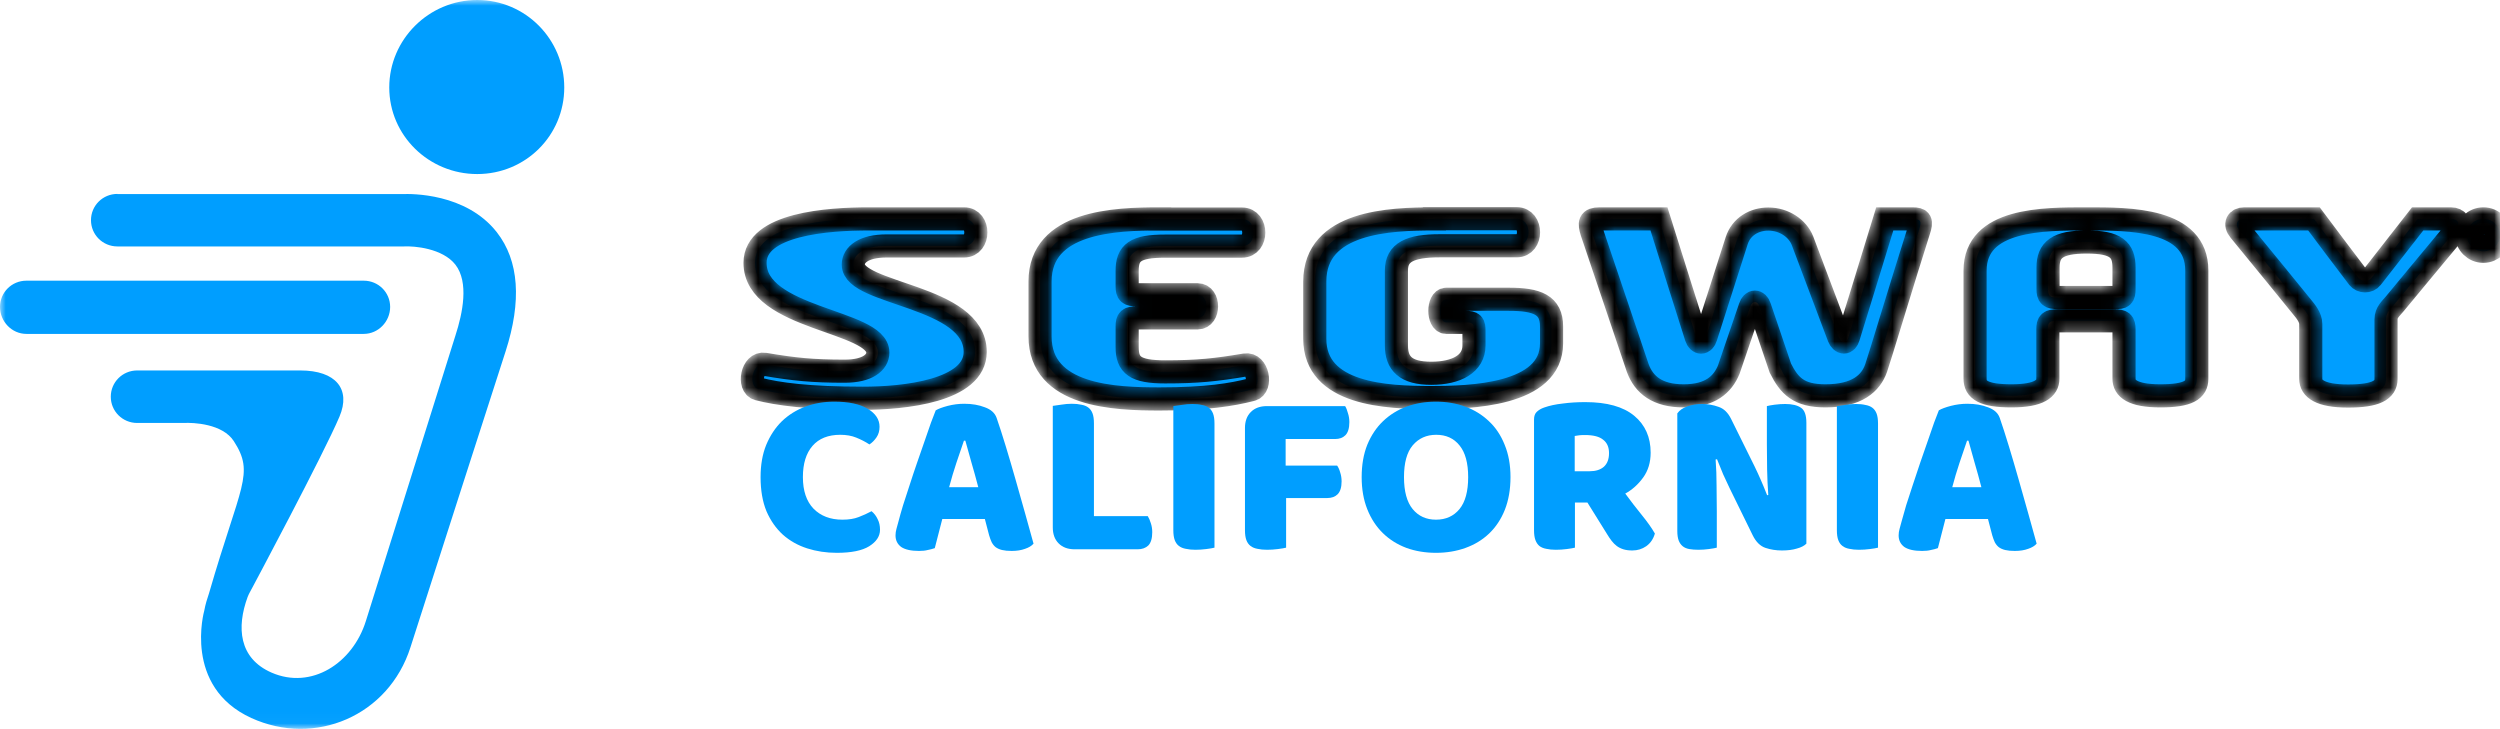 <svg width="216" height="63" viewBox="0 0 216 63" fill="none" xmlns="http://www.w3.org/2000/svg">
<g clip-path="url(#clip0_12949_5904)">
<mask id="mask0_12949_5904" style="mask-type:luminance" maskUnits="userSpaceOnUse" x="0" y="0" width="216" height="63">
<path d="M216 0H0V62.972H216V0Z" fill="white"/>
</mask>
<g mask="url(#mask0_12949_5904)">
<path d="M41.231 0C37.054 0 33.632 3.403 33.632 7.557C33.632 11.711 37.054 15.038 41.231 15.038C45.408 15.038 48.752 11.711 48.752 7.557C48.752 3.403 45.408 0 41.231 0ZM10.142 16.755C8.878 16.755 7.861 17.766 7.861 19.023C7.861 20.28 8.878 21.292 10.142 21.292H34.927C35.774 21.246 38.24 21.445 39.35 22.871C40.522 24.389 39.982 27.041 39.35 28.987C39.35 28.987 32.152 51.935 31.613 53.652C30.472 57.315 26.896 59.615 23.459 58.112C20.623 56.871 20.438 54.188 21.394 51.582C21.517 51.26 21.671 51.031 21.81 50.755C21.81 50.755 27.975 39.212 29.332 35.993C30.333 33.632 29.039 32.007 25.941 32.007H11.853C10.589 32.007 9.572 33.019 9.572 34.276C9.572 35.533 10.589 36.544 11.853 36.544H15.86C16.708 36.498 19.236 36.606 20.207 38.123C22.026 40.944 20.777 41.864 18.064 51.245C17.895 51.736 17.741 52.242 17.648 52.763C17.648 52.763 15.783 59.324 21.717 62.037C27.204 64.535 33.57 61.868 35.466 55.92C36.792 51.736 43.681 30.367 43.681 30.367C45.084 26.013 44.853 22.534 42.926 20.066C40.26 16.663 35.497 16.739 34.773 16.77H10.142V16.755ZM2.281 24.251C1.017 24.251 0 25.262 0 26.519C0 27.776 1.017 28.849 2.281 28.849H31.428C32.692 28.849 33.709 27.776 33.709 26.519C33.709 25.262 32.692 24.251 31.428 24.251H2.281Z" fill="#009EFF"/>
<g filter="url(#filter0_d_12949_5904)">
<path d="M75.083 14.911C71.541 14.911 65.236 15.344 65.236 18.712C65.236 23.615 75.846 23.66 75.846 26.461C75.846 27.311 74.961 28.071 72.976 28.071C70.198 28.071 68.625 27.907 66.061 27.475C64.977 27.296 64.611 29.382 65.511 29.606C67.19 30.038 69.816 30.411 74.548 30.411C78.09 30.411 84.257 29.785 84.257 26.402C84.257 21.499 73.724 21.469 73.724 18.861C73.724 18.011 74.609 17.251 76.594 17.251H83.296C84.654 17.251 84.654 14.911 83.296 14.911H75.083ZM100.195 14.911C96.348 14.911 89.86 15.135 89.86 20.321V25.06C89.86 30.262 96.348 30.47 100.195 30.47C104.271 30.47 106.454 30.098 108.133 29.666C109.049 29.442 108.667 27.341 107.583 27.534C105.019 27.966 103.462 28.13 100.668 28.13C98.073 28.13 97.386 27.549 97.386 25.999V24.196C97.386 23.585 97.538 23.466 98.21 23.466H103.477C104.5 23.466 104.5 21.469 103.477 21.469H98.21C97.538 21.469 97.386 21.35 97.386 20.738V19.397C97.386 17.832 98.073 17.266 100.668 17.266H107.308C108.667 17.266 108.667 14.926 107.308 14.926H100.195V14.911ZM123.933 14.911C120.086 14.911 113.598 15.135 113.598 20.321V25.269C113.598 30.098 119.811 30.351 123.658 30.351C126.925 30.351 134.054 30.187 134.054 25.671V24.196C134.054 22.348 132.817 21.856 130.36 21.856H124.956C124.223 21.856 124.223 23.853 124.956 23.853H126.604C127.276 23.853 127.352 23.987 127.352 24.584V25.85C127.352 27.415 125.871 28.25 123.658 28.25C121.444 28.25 120.651 27.4 120.651 25.85V19.367C120.651 17.803 121.811 17.236 124.406 17.236H131.047C132.405 17.236 132.405 14.896 131.047 14.896H123.933V14.911ZM138.221 14.911C137.29 14.911 137.305 15.284 137.534 16.044L141.503 27.803C142.038 29.248 143.198 30.202 145.473 30.202C147.747 30.202 148.831 29.233 149.365 27.937C149.365 27.937 150.938 23.347 151.212 22.527C151.396 21.961 151.854 21.961 152.037 22.527C152.266 23.227 153.823 27.803 153.823 27.803C154.586 29.323 155.395 30.202 157.716 30.202C160.448 30.202 161.639 29.114 162.097 27.803C162.387 26.983 164.494 19.964 165.791 15.91C166.051 15.12 165.974 14.911 165.242 14.911H162.845C162.097 17.385 159.792 24.822 159.7 25.135C159.532 25.701 159.105 25.686 158.876 25.135C158.723 24.747 156.143 17.862 155.731 16.789C155.304 15.716 154.128 14.926 152.785 14.926C151.579 14.926 150.449 15.567 150.052 16.789C149.655 18.011 147.488 24.807 147.381 25.135C147.213 25.701 146.74 25.701 146.556 25.135C146.434 24.792 144.083 17.281 143.335 14.911H138.221ZM180.293 14.911C176.569 14.911 170.646 14.882 170.646 19.382V28.727C170.646 29.666 171.363 30.202 173.79 30.202C176.218 30.202 176.935 29.546 176.935 28.727V24.449C176.935 23.838 177.088 23.719 177.759 23.719H182.69C183.362 23.719 183.515 23.853 183.515 24.449V28.727C183.515 29.546 184.232 30.202 186.659 30.202C189.086 30.202 189.804 29.68 189.804 28.727V19.382C189.804 14.882 184.018 14.911 180.293 14.911ZM193.91 14.911C193.3 14.911 193.04 15.358 193.498 15.91C195.04 17.788 198.658 22.214 198.902 22.527C199.208 22.899 199.65 23.421 199.65 24.002V28.741C199.65 29.561 200.444 30.217 202.871 30.217C205.299 30.217 206.153 29.695 206.153 28.741V23.6C206.153 22.989 206.566 22.661 206.901 22.259C207.146 21.946 210.565 17.847 212.168 15.91C212.626 15.344 212.382 14.911 211.756 14.911H208.886C208.886 14.911 205.207 19.621 204.917 19.993C204.627 20.366 204.047 20.351 203.757 19.993C203.467 19.636 199.925 14.911 199.925 14.911H193.91ZM214.565 14.911C213.771 14.911 213.13 15.552 213.13 16.312C213.13 17.072 213.771 17.713 214.565 17.713C215.343 17.713 216 17.072 216 16.312C216 15.537 215.359 14.911 214.565 14.911ZM214.565 15.239C215.145 15.239 215.664 15.746 215.664 16.312C215.664 16.879 215.145 17.311 214.565 17.311C213.985 17.311 213.542 16.879 213.542 16.312C213.542 15.746 213.985 15.239 214.565 15.239ZM213.954 15.776C213.908 15.776 213.893 15.791 213.893 15.835V16.7C213.893 16.759 213.939 16.759 214.092 16.759C214.26 16.759 214.29 16.744 214.29 16.7V15.97C214.29 15.925 214.305 15.91 214.351 15.91H214.55C214.687 15.91 214.748 15.985 214.748 16.044C214.748 16.148 214.58 16.178 214.412 16.178H214.351C214.275 16.178 214.29 16.402 214.351 16.447C214.519 16.581 214.672 16.715 214.763 16.774C214.794 16.804 214.855 16.774 214.901 16.774H215.313C215.359 16.774 215.359 16.744 215.313 16.715L214.763 16.312C214.901 16.312 215.313 16.327 215.313 16.044C215.313 15.85 215.053 15.776 214.702 15.776H213.954ZM180.293 16.909C182.812 16.909 183.515 17.564 183.515 19.114V20.977C183.515 21.633 183.377 21.707 182.767 21.707H177.775C177.103 21.707 176.95 21.573 176.95 20.977V19.114C176.95 17.564 177.775 16.909 180.293 16.909Z" fill="#009EFF"/>
<mask id="mask1_12949_5904" style="mask-type:luminance" maskUnits="userSpaceOnUse" x="64" y="13" width="153" height="19">
<path d="M75.083 14.911C71.541 14.911 65.236 15.344 65.236 18.712C65.236 23.615 75.846 23.66 75.846 26.461C75.846 27.311 74.961 28.071 72.976 28.071C70.198 28.071 68.625 27.907 66.061 27.475C64.977 27.296 64.611 29.382 65.511 29.606C67.19 30.038 69.816 30.411 74.548 30.411C78.09 30.411 84.257 29.785 84.257 26.402C84.257 21.499 73.724 21.469 73.724 18.861C73.724 18.011 74.609 17.251 76.594 17.251H83.296C84.654 17.251 84.654 14.911 83.296 14.911H75.083ZM100.195 14.911C96.348 14.911 89.86 15.135 89.86 20.321V25.06C89.86 30.262 96.348 30.47 100.195 30.47C104.271 30.47 106.454 30.098 108.133 29.666C109.049 29.442 108.667 27.341 107.583 27.534C105.019 27.966 103.462 28.13 100.668 28.13C98.073 28.13 97.386 27.549 97.386 25.999V24.196C97.386 23.585 97.538 23.466 98.21 23.466H103.477C104.5 23.466 104.5 21.469 103.477 21.469H98.21C97.538 21.469 97.386 21.35 97.386 20.738V19.397C97.386 17.832 98.073 17.266 100.668 17.266H107.308C108.667 17.266 108.667 14.926 107.308 14.926H100.195V14.911ZM123.933 14.911C120.086 14.911 113.598 15.135 113.598 20.321V25.269C113.598 30.098 119.811 30.351 123.658 30.351C126.925 30.351 134.054 30.187 134.054 25.671V24.196C134.054 22.348 132.817 21.856 130.36 21.856H124.956C124.223 21.856 124.223 23.853 124.956 23.853H126.604C127.276 23.853 127.352 23.987 127.352 24.584V25.85C127.352 27.415 125.871 28.25 123.658 28.25C121.444 28.25 120.651 27.4 120.651 25.85V19.367C120.651 17.803 121.811 17.236 124.406 17.236H131.047C132.405 17.236 132.405 14.896 131.047 14.896H123.933V14.911ZM138.221 14.911C137.29 14.911 137.305 15.284 137.534 16.044L141.503 27.803C142.038 29.248 143.198 30.202 145.473 30.202C147.747 30.202 148.831 29.233 149.365 27.937C149.365 27.937 150.938 23.347 151.212 22.527C151.396 21.961 151.854 21.961 152.037 22.527C152.266 23.227 153.823 27.803 153.823 27.803C154.586 29.323 155.395 30.202 157.716 30.202C160.448 30.202 161.639 29.114 162.097 27.803C162.387 26.983 164.494 19.964 165.791 15.91C166.051 15.12 165.974 14.911 165.242 14.911H162.845C162.097 17.385 159.792 24.822 159.7 25.135C159.532 25.701 159.105 25.686 158.876 25.135C158.723 24.747 156.143 17.862 155.731 16.789C155.304 15.716 154.128 14.926 152.785 14.926C151.579 14.926 150.449 15.567 150.052 16.789C149.655 18.011 147.488 24.807 147.381 25.135C147.213 25.701 146.74 25.701 146.556 25.135C146.434 24.792 144.083 17.281 143.335 14.911H138.221ZM180.293 14.911C176.569 14.911 170.646 14.882 170.646 19.382V28.727C170.646 29.666 171.363 30.202 173.79 30.202C176.218 30.202 176.935 29.546 176.935 28.727V24.449C176.935 23.838 177.088 23.719 177.759 23.719H182.69C183.362 23.719 183.515 23.853 183.515 24.449V28.727C183.515 29.546 184.232 30.202 186.659 30.202C189.086 30.202 189.804 29.68 189.804 28.727V19.382C189.804 14.882 184.018 14.911 180.293 14.911ZM193.91 14.911C193.3 14.911 193.04 15.358 193.498 15.91C195.04 17.788 198.658 22.214 198.902 22.527C199.208 22.899 199.65 23.421 199.65 24.002V28.741C199.65 29.561 200.444 30.217 202.871 30.217C205.299 30.217 206.153 29.695 206.153 28.741V23.6C206.153 22.989 206.566 22.661 206.901 22.259C207.146 21.946 210.565 17.847 212.168 15.91C212.626 15.344 212.382 14.911 211.756 14.911H208.886C208.886 14.911 205.207 19.621 204.917 19.993C204.627 20.366 204.047 20.351 203.757 19.993C203.467 19.636 199.925 14.911 199.925 14.911H193.91ZM214.565 14.911C213.771 14.911 213.13 15.552 213.13 16.312C213.13 17.072 213.771 17.713 214.565 17.713C215.343 17.713 216 17.072 216 16.312C216 15.537 215.359 14.911 214.565 14.911ZM214.565 15.239C215.145 15.239 215.664 15.746 215.664 16.312C215.664 16.879 215.145 17.311 214.565 17.311C213.985 17.311 213.542 16.879 213.542 16.312C213.542 15.746 213.985 15.239 214.565 15.239ZM213.954 15.776C213.908 15.776 213.893 15.791 213.893 15.835V16.7C213.893 16.759 213.939 16.759 214.092 16.759C214.26 16.759 214.29 16.744 214.29 16.7V15.97C214.29 15.925 214.305 15.91 214.351 15.91H214.55C214.687 15.91 214.748 15.985 214.748 16.044C214.748 16.148 214.58 16.178 214.412 16.178H214.351C214.275 16.178 214.29 16.402 214.351 16.447C214.519 16.581 214.672 16.715 214.763 16.774C214.794 16.804 214.855 16.774 214.901 16.774H215.313C215.359 16.774 215.359 16.744 215.313 16.715L214.763 16.312C214.901 16.312 215.313 16.327 215.313 16.044C215.313 15.85 215.053 15.776 214.702 15.776H213.954ZM180.293 16.909C182.812 16.909 183.515 17.564 183.515 19.114V20.977C183.515 21.633 183.377 21.707 182.767 21.707H177.775C177.103 21.707 176.95 21.573 176.95 20.977V19.114C176.95 17.564 177.775 16.909 180.293 16.909Z" stroke="black" stroke-width="2"/>
</mask>
<g mask="url(#mask1_12949_5904)">
<path d="M75.083 14.911C71.541 14.911 65.236 15.344 65.236 18.712C65.236 23.615 75.846 23.66 75.846 26.461C75.846 27.311 74.961 28.071 72.976 28.071C70.198 28.071 68.625 27.907 66.061 27.475C64.977 27.296 64.611 29.382 65.511 29.606C67.19 30.038 69.816 30.411 74.548 30.411C78.09 30.411 84.257 29.785 84.257 26.402C84.257 21.499 73.724 21.469 73.724 18.861C73.724 18.011 74.609 17.251 76.594 17.251H83.296C84.654 17.251 84.654 14.911 83.296 14.911H75.083ZM100.195 14.911C96.348 14.911 89.86 15.135 89.86 20.321V25.06C89.86 30.262 96.348 30.47 100.195 30.47C104.271 30.47 106.454 30.098 108.133 29.666C109.049 29.442 108.667 27.341 107.583 27.534C105.019 27.966 103.462 28.13 100.668 28.13C98.073 28.13 97.386 27.549 97.386 25.999V24.196C97.386 23.585 97.538 23.466 98.21 23.466H103.477C104.5 23.466 104.5 21.469 103.477 21.469H98.21C97.538 21.469 97.386 21.35 97.386 20.738V19.397C97.386 17.832 98.073 17.266 100.668 17.266H107.308C108.667 17.266 108.667 14.926 107.308 14.926H100.195V14.911ZM123.933 14.911C120.086 14.911 113.598 15.135 113.598 20.321V25.269C113.598 30.098 119.811 30.351 123.658 30.351C126.925 30.351 134.054 30.187 134.054 25.671V24.196C134.054 22.348 132.817 21.856 130.36 21.856H124.956C124.223 21.856 124.223 23.853 124.956 23.853H126.604C127.276 23.853 127.352 23.987 127.352 24.584V25.85C127.352 27.415 125.871 28.25 123.658 28.25C121.444 28.25 120.651 27.4 120.651 25.85V19.367C120.651 17.803 121.811 17.236 124.406 17.236H131.047C132.405 17.236 132.405 14.896 131.047 14.896H123.933V14.911ZM138.221 14.911C137.29 14.911 137.305 15.284 137.534 16.044L141.503 27.803C142.038 29.248 143.198 30.202 145.473 30.202C147.747 30.202 148.831 29.233 149.365 27.937C149.365 27.937 150.938 23.347 151.212 22.527C151.396 21.961 151.854 21.961 152.037 22.527C152.266 23.227 153.823 27.803 153.823 27.803C154.586 29.323 155.395 30.202 157.716 30.202C160.448 30.202 161.639 29.114 162.097 27.803C162.387 26.983 164.494 19.964 165.791 15.91C166.051 15.12 165.974 14.911 165.242 14.911H162.845C162.097 17.385 159.792 24.822 159.7 25.135C159.532 25.701 159.105 25.686 158.876 25.135C158.723 24.747 156.143 17.862 155.731 16.789C155.304 15.716 154.128 14.926 152.785 14.926C151.579 14.926 150.449 15.567 150.052 16.789C149.655 18.011 147.488 24.807 147.381 25.135C147.213 25.701 146.74 25.701 146.556 25.135C146.434 24.792 144.083 17.281 143.335 14.911H138.221ZM180.293 14.911C176.569 14.911 170.646 14.882 170.646 19.382V28.727C170.646 29.666 171.363 30.202 173.79 30.202C176.218 30.202 176.935 29.546 176.935 28.727V24.449C176.935 23.838 177.088 23.719 177.759 23.719H182.69C183.362 23.719 183.515 23.853 183.515 24.449V28.727C183.515 29.546 184.232 30.202 186.659 30.202C189.086 30.202 189.804 29.68 189.804 28.727V19.382C189.804 14.882 184.018 14.911 180.293 14.911ZM193.91 14.911C193.3 14.911 193.04 15.358 193.498 15.91C195.04 17.788 198.658 22.214 198.902 22.527C199.208 22.899 199.65 23.421 199.65 24.002V28.741C199.65 29.561 200.444 30.217 202.871 30.217C205.299 30.217 206.153 29.695 206.153 28.741V23.6C206.153 22.989 206.566 22.661 206.901 22.259C207.146 21.946 210.565 17.847 212.168 15.91C212.626 15.344 212.382 14.911 211.756 14.911H208.886C208.886 14.911 205.207 19.621 204.917 19.993C204.627 20.366 204.047 20.351 203.757 19.993C203.467 19.636 199.925 14.911 199.925 14.911H193.91ZM214.565 14.911C213.771 14.911 213.13 15.552 213.13 16.312C213.13 17.072 213.771 17.713 214.565 17.713C215.343 17.713 216 17.072 216 16.312C216 15.537 215.359 14.911 214.565 14.911ZM214.565 15.239C215.145 15.239 215.664 15.746 215.664 16.312C215.664 16.879 215.145 17.311 214.565 17.311C213.985 17.311 213.542 16.879 213.542 16.312C213.542 15.746 213.985 15.239 214.565 15.239ZM213.954 15.776C213.908 15.776 213.893 15.791 213.893 15.835V16.7C213.893 16.759 213.939 16.759 214.092 16.759C214.26 16.759 214.29 16.744 214.29 16.7V15.97C214.29 15.925 214.305 15.91 214.351 15.91H214.55C214.687 15.91 214.748 15.985 214.748 16.044C214.748 16.148 214.58 16.178 214.412 16.178H214.351C214.275 16.178 214.29 16.402 214.351 16.447C214.519 16.581 214.672 16.715 214.763 16.774C214.794 16.804 214.855 16.774 214.901 16.774H215.313C215.359 16.774 215.359 16.744 215.313 16.715L214.763 16.312C214.901 16.312 215.313 16.327 215.313 16.044C215.313 15.85 215.053 15.776 214.702 15.776H213.954ZM180.293 16.909C182.812 16.909 183.515 17.564 183.515 19.114V20.977C183.515 21.633 183.377 21.707 182.767 21.707H177.775C177.103 21.707 176.95 21.573 176.95 20.977V19.114C176.95 17.564 177.775 16.909 180.293 16.909Z" stroke="black" stroke-width="2"/>
</g>
</g>
<path d="M72.6 37.566C71.557 37.566 70.758 37.885 70.203 38.521C69.648 39.158 69.37 40.058 69.37 41.223C69.37 42.401 69.675 43.308 70.284 43.945C70.907 44.581 71.74 44.9 72.783 44.9C73.338 44.9 73.805 44.825 74.185 44.676C74.577 44.527 74.95 44.358 75.302 44.168C75.532 44.358 75.708 44.588 75.83 44.859C75.965 45.116 76.033 45.421 76.033 45.773C76.033 46.328 75.722 46.802 75.099 47.195C74.489 47.574 73.555 47.764 72.295 47.764C71.388 47.764 70.535 47.635 69.736 47.378C68.937 47.12 68.24 46.728 67.644 46.2C67.048 45.658 66.574 44.981 66.222 44.168C65.883 43.342 65.714 42.36 65.714 41.223C65.714 40.166 65.876 39.239 66.201 38.44C66.54 37.627 66.994 36.944 67.562 36.388C68.145 35.833 68.822 35.413 69.594 35.129C70.366 34.844 71.192 34.702 72.072 34.702C73.318 34.702 74.279 34.905 74.957 35.312C75.647 35.718 75.993 36.239 75.993 36.876C75.993 37.228 75.904 37.533 75.728 37.79C75.552 38.047 75.349 38.25 75.119 38.399C74.767 38.169 74.388 37.973 73.981 37.81C73.589 37.648 73.128 37.566 72.6 37.566Z" fill="#009EFF"/>
<path d="M80.846 35.454C81.076 35.318 81.422 35.19 81.882 35.068C82.356 34.946 82.83 34.885 83.304 34.885C83.981 34.885 84.577 34.987 85.092 35.19C85.62 35.379 85.959 35.684 86.107 36.104C86.351 36.808 86.615 37.627 86.9 38.562C87.184 39.496 87.468 40.465 87.753 41.467C88.037 42.455 88.315 43.437 88.586 44.412C88.856 45.374 89.094 46.227 89.297 46.972C89.134 47.161 88.89 47.31 88.565 47.418C88.24 47.54 87.854 47.601 87.407 47.601C87.082 47.601 86.805 47.574 86.575 47.52C86.358 47.466 86.175 47.385 86.026 47.276C85.891 47.168 85.776 47.026 85.681 46.85C85.6 46.674 85.525 46.471 85.457 46.24L85.092 44.839H81.415C81.307 45.245 81.198 45.665 81.09 46.098C80.982 46.531 80.873 46.951 80.765 47.358C80.575 47.425 80.372 47.479 80.156 47.52C79.952 47.574 79.702 47.601 79.404 47.601C78.713 47.601 78.199 47.486 77.86 47.256C77.535 47.012 77.373 46.68 77.373 46.261C77.373 46.071 77.4 45.881 77.454 45.692C77.508 45.502 77.569 45.279 77.637 45.022C77.731 44.656 77.86 44.202 78.023 43.66C78.199 43.119 78.388 42.536 78.591 41.913C78.795 41.277 79.011 40.627 79.242 39.963C79.472 39.3 79.688 38.677 79.891 38.095C80.095 37.499 80.278 36.971 80.44 36.51C80.616 36.05 80.751 35.698 80.846 35.454ZM83.284 38.074C83.094 38.643 82.878 39.279 82.634 39.984C82.404 40.674 82.194 41.379 82.004 42.096H84.523C84.333 41.365 84.137 40.654 83.934 39.963C83.744 39.259 83.568 38.63 83.406 38.074H83.284Z" fill="#009EFF"/>
<path d="M92.851 47.459C92.268 47.459 91.808 47.29 91.469 46.951C91.131 46.613 90.961 46.152 90.961 45.57V35.068C91.11 35.041 91.347 35.007 91.672 34.966C91.997 34.912 92.309 34.885 92.607 34.885C92.918 34.885 93.189 34.912 93.419 34.966C93.663 35.007 93.866 35.088 94.029 35.21C94.191 35.332 94.313 35.501 94.394 35.718C94.476 35.935 94.516 36.219 94.516 36.571V44.595H99.168C99.263 44.744 99.351 44.947 99.432 45.204C99.513 45.448 99.554 45.705 99.554 45.976C99.554 46.518 99.439 46.904 99.209 47.134C98.978 47.351 98.674 47.459 98.295 47.459H92.851Z" fill="#009EFF"/>
<path d="M104.931 47.317C104.782 47.358 104.545 47.398 104.22 47.439C103.908 47.479 103.597 47.5 103.285 47.5C102.974 47.5 102.696 47.473 102.453 47.418C102.222 47.378 102.026 47.297 101.863 47.175C101.701 47.053 101.579 46.883 101.498 46.667C101.417 46.45 101.376 46.166 101.376 45.814V35.088C101.525 35.061 101.762 35.027 102.087 34.987C102.412 34.932 102.723 34.905 103.021 34.905C103.333 34.905 103.604 34.932 103.834 34.987C104.078 35.027 104.281 35.108 104.443 35.23C104.606 35.352 104.728 35.522 104.809 35.738C104.89 35.955 104.931 36.239 104.931 36.591V47.317Z" fill="#009EFF"/>
<path d="M116.219 35.088C116.314 35.237 116.395 35.44 116.462 35.698C116.544 35.941 116.584 36.199 116.584 36.469C116.584 36.998 116.469 37.377 116.239 37.607C116.022 37.824 115.724 37.932 115.345 37.932H111.079V40.227H115.528C115.636 40.376 115.724 40.573 115.792 40.817C115.873 41.06 115.914 41.318 115.914 41.589C115.914 42.103 115.799 42.475 115.569 42.706C115.352 42.922 115.054 43.031 114.675 43.031H111.12V47.317C110.971 47.358 110.734 47.398 110.409 47.439C110.098 47.479 109.786 47.5 109.475 47.5C109.163 47.5 108.886 47.473 108.642 47.418C108.412 47.378 108.215 47.297 108.053 47.175C107.89 47.053 107.768 46.883 107.687 46.667C107.606 46.45 107.565 46.166 107.565 45.814V36.977C107.565 36.395 107.734 35.935 108.073 35.596C108.412 35.257 108.872 35.088 109.454 35.088H116.219Z" fill="#009EFF"/>
<path d="M117.648 41.223C117.648 40.166 117.811 39.232 118.136 38.42C118.474 37.607 118.928 36.93 119.497 36.388C120.079 35.833 120.756 35.413 121.528 35.129C122.313 34.844 123.16 34.702 124.067 34.702C124.975 34.702 125.814 34.844 126.586 35.129C127.372 35.413 128.055 35.833 128.638 36.388C129.22 36.93 129.674 37.607 129.999 38.42C130.337 39.232 130.507 40.166 130.507 41.223C130.507 42.279 130.344 43.22 130.019 44.046C129.694 44.859 129.24 45.543 128.658 46.098C128.089 46.64 127.412 47.053 126.627 47.337C125.841 47.622 124.988 47.764 124.067 47.764C123.146 47.764 122.293 47.622 121.508 47.337C120.722 47.039 120.045 46.613 119.476 46.057C118.908 45.502 118.461 44.818 118.136 44.006C117.811 43.193 117.648 42.266 117.648 41.223ZM121.305 41.223C121.305 42.455 121.555 43.376 122.056 43.986C122.557 44.595 123.228 44.9 124.067 44.9C124.92 44.9 125.597 44.595 126.099 43.986C126.6 43.376 126.85 42.455 126.85 41.223C126.85 40.004 126.6 39.09 126.099 38.48C125.611 37.871 124.941 37.566 124.088 37.566C123.248 37.566 122.571 37.871 122.056 38.48C121.555 39.076 121.305 39.99 121.305 41.223Z" fill="#009EFF"/>
<path d="M136.075 43.417V47.317C135.926 47.358 135.689 47.398 135.364 47.439C135.053 47.479 134.741 47.5 134.43 47.5C134.118 47.5 133.841 47.473 133.597 47.418C133.367 47.378 133.17 47.297 133.008 47.175C132.859 47.053 132.744 46.883 132.662 46.667C132.581 46.45 132.54 46.166 132.54 45.814V36.246C132.54 35.962 132.615 35.745 132.764 35.596C132.926 35.434 133.143 35.305 133.414 35.21C133.874 35.047 134.409 34.932 135.019 34.865C135.628 34.783 136.278 34.743 136.969 34.743C138.838 34.743 140.246 35.136 141.194 35.921C142.142 36.706 142.616 37.77 142.616 39.11C142.616 39.95 142.399 40.668 141.966 41.264C141.533 41.859 141.018 42.32 140.422 42.645C140.91 43.308 141.39 43.931 141.864 44.514C142.338 45.096 142.711 45.624 142.982 46.098C142.846 46.572 142.596 46.938 142.23 47.195C141.878 47.439 141.478 47.561 141.031 47.561C140.734 47.561 140.476 47.527 140.26 47.459C140.043 47.391 139.853 47.297 139.691 47.175C139.528 47.053 139.379 46.904 139.244 46.728C139.108 46.552 138.98 46.362 138.858 46.159L137.152 43.417H136.075ZM137.355 40.715C137.869 40.715 138.276 40.586 138.574 40.329C138.871 40.058 139.02 39.666 139.02 39.151C139.02 38.636 138.851 38.25 138.513 37.993C138.188 37.722 137.666 37.587 136.948 37.587C136.745 37.587 136.583 37.593 136.461 37.607C136.339 37.621 136.204 37.641 136.055 37.668V40.715H137.355Z" fill="#009EFF"/>
<path d="M156.071 46.972C155.881 47.161 155.604 47.303 155.238 47.398C154.886 47.507 154.46 47.561 153.958 47.561C153.457 47.561 152.983 47.486 152.537 47.337C152.09 47.188 151.724 46.829 151.44 46.261L149.429 42.157C149.225 41.737 149.043 41.345 148.88 40.979C148.718 40.6 148.542 40.166 148.352 39.679L148.23 39.699C148.284 40.431 148.311 41.175 148.311 41.934C148.325 42.692 148.332 43.437 148.332 44.168V47.317C148.183 47.358 147.952 47.398 147.641 47.439C147.343 47.479 147.045 47.5 146.747 47.5C146.449 47.5 146.185 47.479 145.955 47.439C145.725 47.398 145.535 47.317 145.386 47.195C145.237 47.073 145.122 46.911 145.041 46.708C144.96 46.491 144.919 46.213 144.919 45.875V35.718C145.109 35.447 145.4 35.244 145.792 35.108C146.185 34.973 146.605 34.905 147.052 34.905C147.553 34.905 148.027 34.987 148.474 35.149C148.934 35.298 149.3 35.65 149.571 36.205L151.602 40.309C151.805 40.728 151.988 41.128 152.151 41.507C152.313 41.873 152.489 42.3 152.679 42.787L152.78 42.767C152.726 42.035 152.692 41.304 152.679 40.573C152.665 39.842 152.658 39.11 152.658 38.379V35.088C152.807 35.047 153.031 35.007 153.329 34.966C153.64 34.926 153.945 34.905 154.243 34.905C154.839 34.905 155.292 35.014 155.604 35.23C155.915 35.434 156.071 35.867 156.071 36.53V46.972Z" fill="#009EFF"/>
<path d="M162.261 47.317C162.112 47.358 161.875 47.398 161.55 47.439C161.238 47.479 160.927 47.5 160.615 47.5C160.304 47.5 160.026 47.473 159.783 47.418C159.552 47.378 159.356 47.297 159.193 47.175C159.031 47.053 158.909 46.883 158.828 46.667C158.747 46.45 158.706 46.166 158.706 45.814V35.088C158.855 35.061 159.092 35.027 159.417 34.987C159.742 34.932 160.053 34.905 160.351 34.905C160.663 34.905 160.934 34.932 161.164 34.987C161.408 35.027 161.611 35.108 161.773 35.23C161.936 35.352 162.058 35.522 162.139 35.738C162.22 35.955 162.261 36.239 162.261 36.591V47.317Z" fill="#009EFF"/>
<path d="M167.516 35.454C167.746 35.318 168.091 35.19 168.552 35.068C169.026 34.946 169.5 34.885 169.974 34.885C170.651 34.885 171.247 34.987 171.761 35.19C172.289 35.379 172.628 35.684 172.777 36.104C173.021 36.808 173.285 37.627 173.569 38.562C173.853 39.496 174.138 40.465 174.422 41.467C174.707 42.455 174.984 43.437 175.255 44.412C175.526 45.374 175.763 46.227 175.966 46.972C175.804 47.161 175.56 47.31 175.235 47.418C174.91 47.54 174.524 47.601 174.077 47.601C173.752 47.601 173.474 47.574 173.244 47.52C173.027 47.466 172.845 47.385 172.696 47.276C172.56 47.168 172.445 47.026 172.35 46.85C172.269 46.674 172.195 46.471 172.127 46.24L171.761 44.839H168.084C167.976 45.245 167.868 45.665 167.759 46.098C167.651 46.531 167.543 46.951 167.434 47.358C167.245 47.425 167.042 47.479 166.825 47.52C166.622 47.574 166.371 47.601 166.073 47.601C165.383 47.601 164.868 47.486 164.53 47.256C164.205 47.012 164.042 46.68 164.042 46.261C164.042 46.071 164.069 45.881 164.123 45.692C164.177 45.502 164.238 45.279 164.306 45.022C164.401 44.656 164.53 44.202 164.692 43.66C164.868 43.119 165.058 42.536 165.261 41.913C165.464 41.277 165.681 40.627 165.911 39.963C166.141 39.3 166.358 38.677 166.561 38.095C166.764 37.499 166.947 36.971 167.109 36.51C167.285 36.05 167.421 35.698 167.516 35.454ZM169.953 38.074C169.764 38.643 169.547 39.279 169.303 39.984C169.073 40.674 168.863 41.379 168.674 42.096H171.192C171.003 41.365 170.806 40.654 170.603 39.963C170.414 39.259 170.238 38.63 170.075 38.074H169.953Z" fill="#009EFF"/>
</g>
</g>
<defs>
<filter id="filter0_d_12949_5904" x="60.003" y="13.896" width="160.997" height="25.574" filterUnits="userSpaceOnUse" color-interpolation-filters="sRGB">
<feFlood flood-opacity="0" result="BackgroundImageFix"/>
<feColorMatrix in="SourceAlpha" type="matrix" values="0 0 0 0 0 0 0 0 0 0 0 0 0 0 0 0 0 0 127 0" result="hardAlpha"/>
<feOffset dy="4"/>
<feGaussianBlur stdDeviation="2"/>
<feComposite in2="hardAlpha" operator="out"/>
<feColorMatrix type="matrix" values="0 0 0 0 0 0 0 0 0 0 0 0 0 0 0 0 0 0 0.25 0"/>
<feBlend mode="normal" in2="BackgroundImageFix" result="effect1_dropShadow_12949_5904"/>
<feBlend mode="normal" in="SourceGraphic" in2="effect1_dropShadow_12949_5904" result="shape"/>
</filter>
<clipPath id="clip0_12949_5904">
<rect width="216" height="63" fill="white"/>
</clipPath>
</defs>
</svg>
